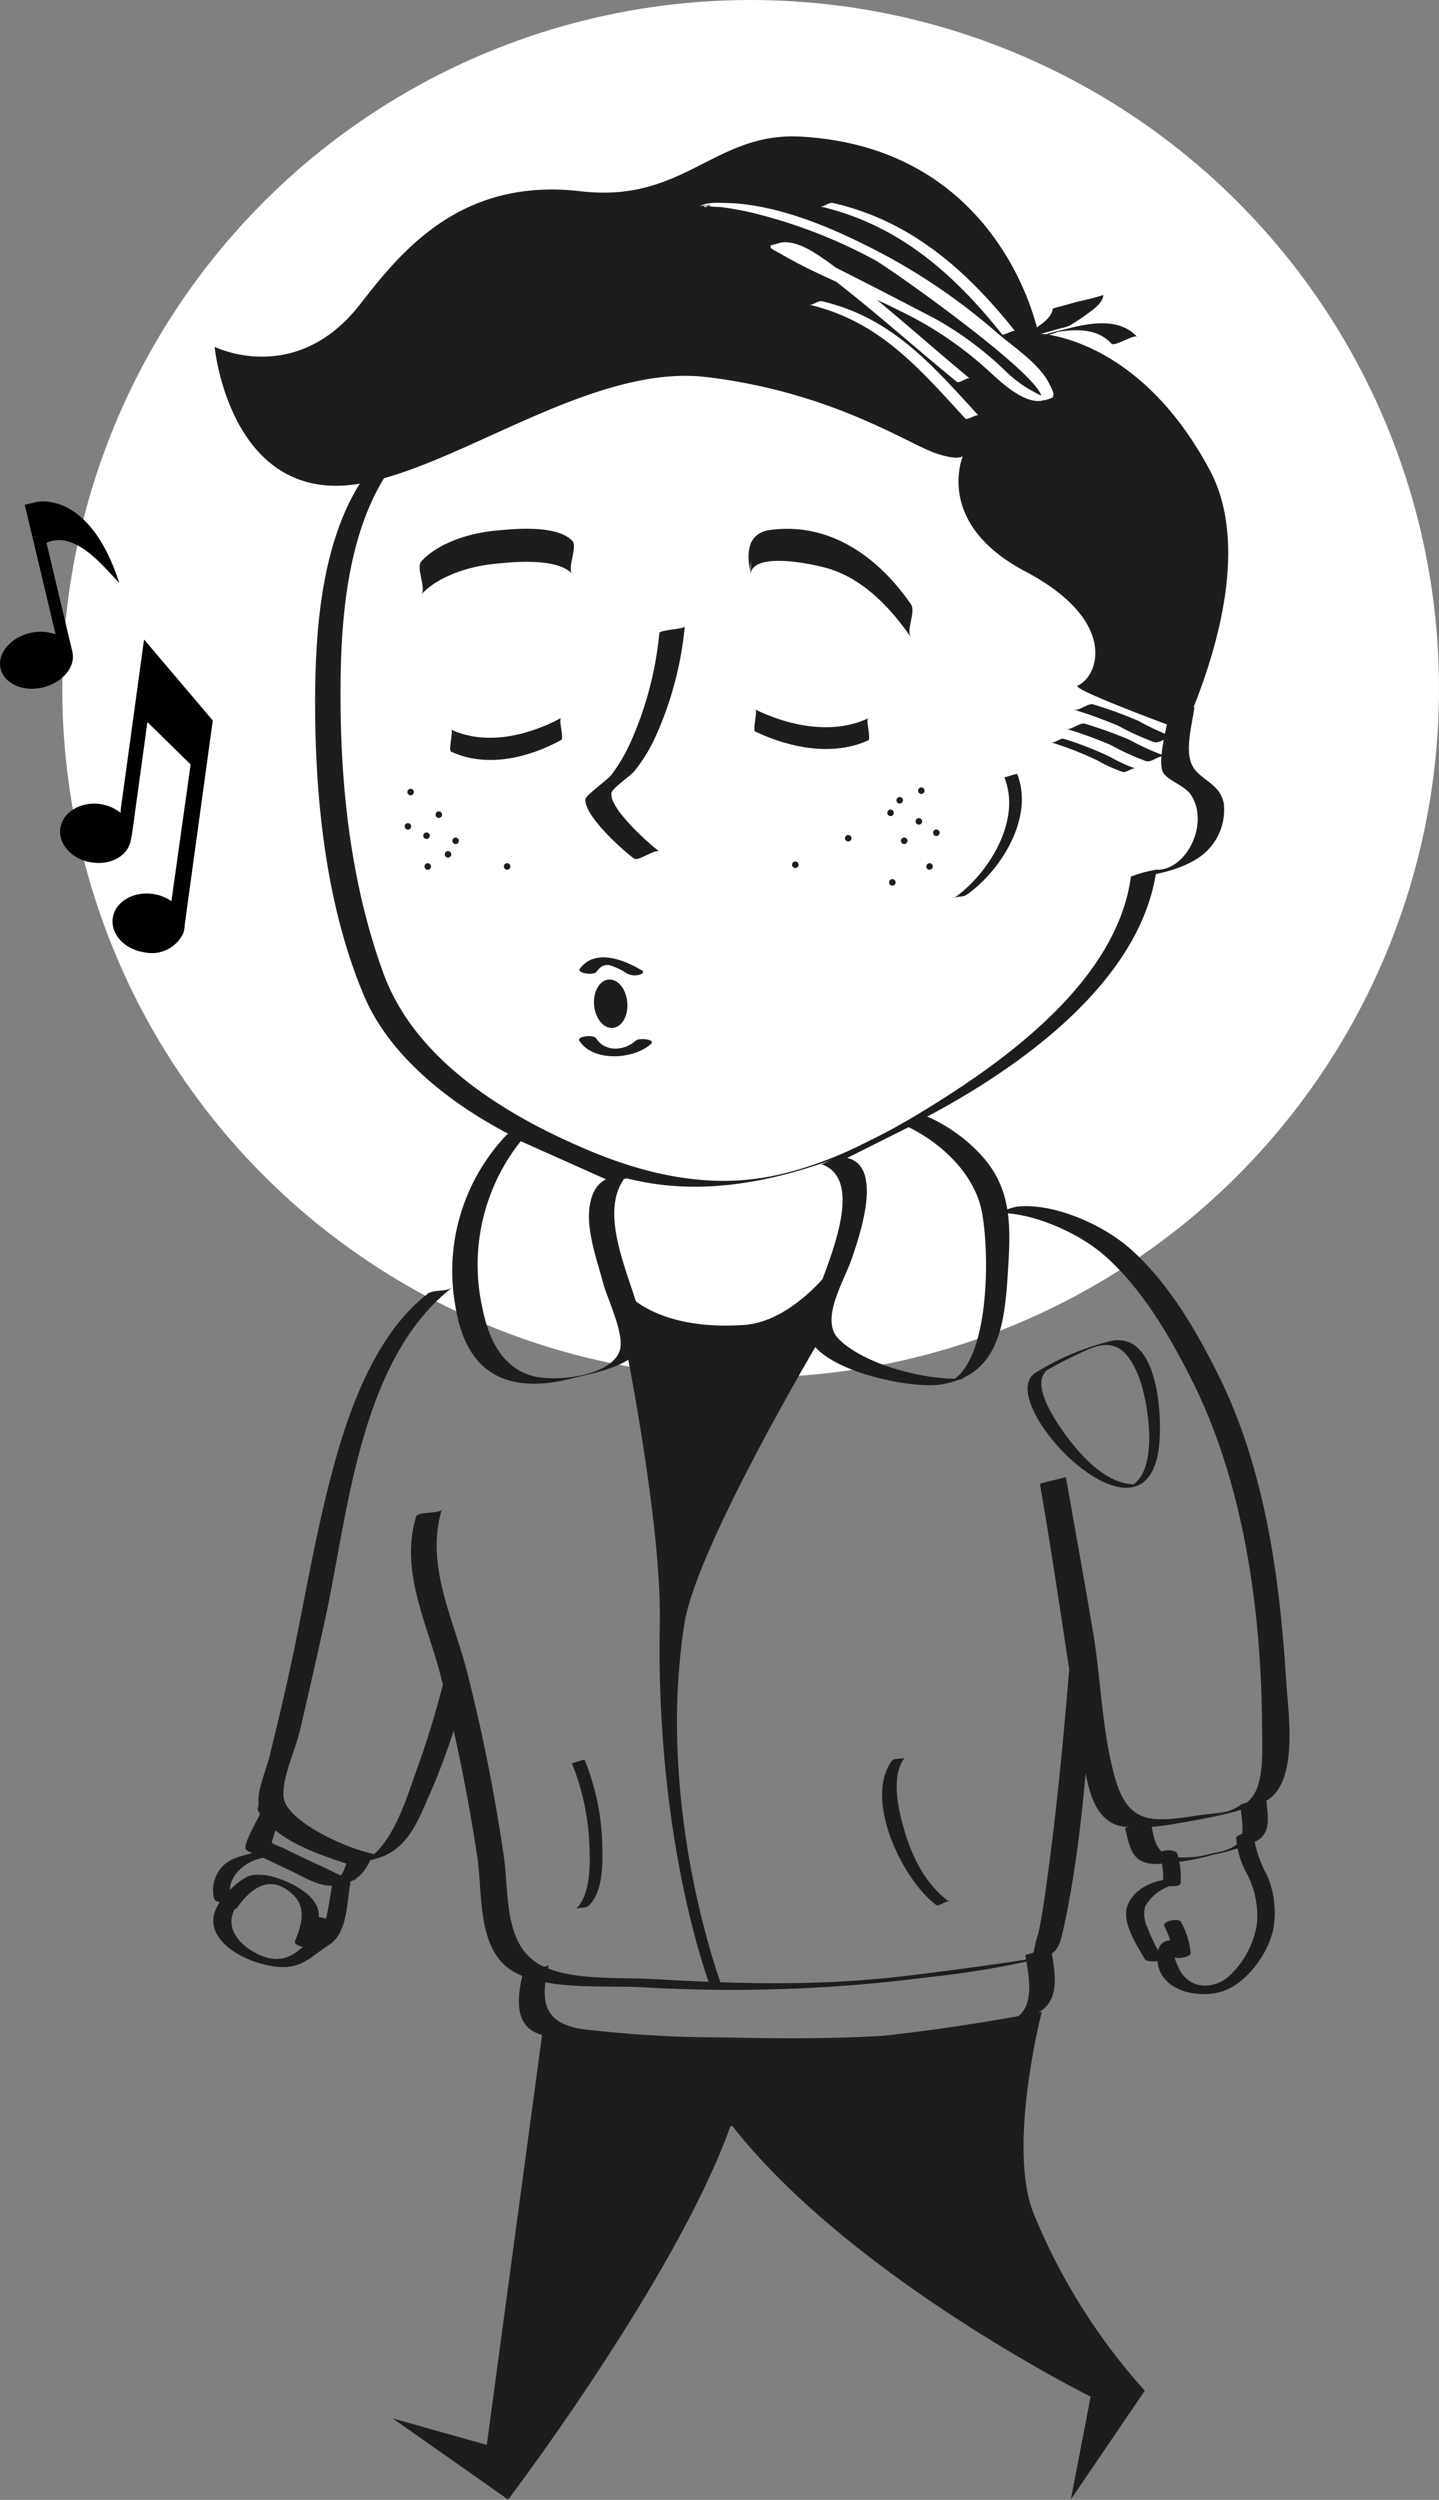 <svg id="Layer_1" data-name="Layer 1" xmlns="http://www.w3.org/2000/svg" viewBox="0 0 163.12 283.23"><rect x="0" y="0" width="163.12" height="283.23" fill="#808080" stroke="none"/><defs><style>.cls-1{fill:#fff;}.cls-2{fill:#1d1d1b;}.cls-3{fill:#000100;}</style></defs><title>milo</title><circle class="cls-1" cx="85.09" cy="78.03" r="78.03"/><path class="cls-2" d="M59.33,223.37c-.58,2.28-1.15,5.54,1.19,6.82,1.9,1,5.35.82,7.44,1a242,242,0,0,0,24.71.42,119,119,0,0,0,21.12-2.45,18.87,18.87,0,0,0,3.6-1c2.92-1.31,2.21-4.65,1.74-7.41,0,.07-2.92.66-2.9.78.43,2.53,1.25,6.31-1.69,7.39l2.7-.73c-11.49,2.88-23.68,2.88-35.43,2.64a132.81,132.81,0,0,1-15.65-.92c-4.34-.61-5.07-2.9-3.94-7.34-.12.46-2.77.28-2.9.78Z"/><path class="cls-2" d="M47.18,171.79c-1.9,6.2,1.26,12.15,2.77,18.07,1.72,6.75,3.11,13.62,4.15,20.5.66,4.35-.14,11,4.55,13.25,3.82,1.87,10,1.32,14.14,1.54A172.94,172.94,0,0,0,105.3,224a104.39,104.39,0,0,0,11.93-1.95c2.58-.65,2.79-1.07,3.38-3.8,2.09-9.67,2.65-19.82,3.47-29.66,0,.32-2.87.42-2.9.78-.66,8-1.42,15.94-2.52,23.86-.27,1.94-.54,3.89-.95,5.8a12.13,12.13,0,0,0-.5,2,3.94,3.94,0,0,0-.25.66l-.12.23q-.54.6.92-.1c.23.26,1.94-.32-.33,0-.51.07-1,.17-1.52.25-1.27.21-2.55.39-3.83.57q-4.79.68-9.59,1.25c-9.5,1.13-18.88.9-28.44.33-3.72-.22-9.05.2-12.51-1.45-4.49-2.15-3.82-8.17-4.41-12.31A203.88,203.88,0,0,0,53,189.63c-1.52-6.08-4.85-12.27-2.91-18.62-.15.49-2.74.25-2.9.78Z"/><path class="cls-2" d="M44.52,274l13.08,9.19s19-25,25.21-42.32l.21,0c13.49,17.2,40.61,30.66,40.61,30.66l-2.24,11.64,8.38-12.31a69.05,69.05,0,0,1-12.62-20.12c-3-7.62.95-22.82.95-22.82s-19.36,3.95-35.28,3.68-21.33-1.35-21.33-1.35L55.18,277"/><path class="cls-2" d="M81.89,225.22s-7.67-20.12-4.29-41.36C79,175.16,93,151.63,93,151.63l2.29-9.25s-4.87,7.34-11,7.74c-10.15.67-13.46-3.83-13.46-3.83l.12,6.36s4.06,20.16,3.84,31.22c-.5,25.33,5.79,41.36,5.79,41.36Z"/><path class="cls-2" d="M57.43,128.58a22.37,22.37,0,0,0-5.76,19.67c1.28,7.51,6,9.73,13.13,7.93,3.18-.81,8.73-1.63,8.11-5.58-.79-5-6-13.59-1.41-17.91l-2.84.77c.51-.12.62.1.71.45l2.9-.78L60.33,127.8c-.72-.32-2.2,1.09-2.9.78l11.93,5.33c.26.12,2.88-.86,2.9-.78-.24-.92-1.58-.27-2.22-.07-1.72.54-2.69,1.16-3.13,3.22-.6,2.8.76,6.45,1.47,9.12.47,1.77,2.46,5.78,1.87,7.62-1,3-7.53,3.57-9.93,2.86-3.53-1-5-4.41-5.65-7.75a22.48,22.48,0,0,1,5.65-20.32C59.75,128.41,58,128,57.43,128.58Z"/><path class="cls-2" d="M102.3,127.37c3.85,1.72,7.65,5,8.82,9.16,1.1,3.91,1.4,18.74-4,20.21l2.18-.57c-4,.31-11.21-1.46-14.2-4.44-2.26-2.25.67-6.66,1.54-9.37.65-2,3.59-10.12-.54-11.15-.38-.1-2.94.46-3.12.84.19-.4,2.43-.54,2.9-.78l9.33-4.67c-.87.44-2,.34-2.9.78L93,132l2.9-.78a.14.14,0,0,1,.12-.1l-2.9.78c5.93,2.07-.95,14.52-1.62,17.91-1,5,11.3,7.61,15.06,7.06,6.59-1,7.3-6.57,7.68-12.56.31-4.94.61-9.39-2.89-13.3a18.45,18.45,0,0,0-6.12-4.46C104.48,126.28,103,127.69,102.3,127.37Z"/><path class="cls-2" d="M140.14,208.31a9.6,9.6,0,0,0,1.12,3.81,10.44,10.44,0,0,1,1.24,5.68,10.14,10.14,0,0,1-2.79,5.71c-1.45,1.61-4,2.11-5.55.33-.44-.51-1.71-2.89-.72-3.47l-1.39.24c.45.1.77.68,1,1.05s2,.1,1.92-.44a9,9,0,0,0-1.12-3.51c-.3-.46-2.2,0-1.86.54a8.6,8.6,0,0,1,1,3.31l1.92-.44c-1-1.54-3.58-2-3.72.37-.22,3.88,4.2,5,7.15,4.19s5.67-4.58,6.07-7.58a10.72,10.72,0,0,0-.76-5.59,13.39,13.39,0,0,1-1.55-4.54c0-.53-2-.26-2,.34Z"/><path class="cls-2" d="M131.72,221.73a19,19,0,0,1-1.65-3.35,3.54,3.54,0,0,1-.27-2.37,5.25,5.25,0,0,1,2.77-2.32c.28,0,1.21.08,1.27-.37a9.55,9.55,0,0,0-.38-3.27c-.13-.62-2.1-.49-2,0a9.6,9.6,0,0,1,.38,3.27l1.27-.37c-2-.17-4.71,1-5.35,3.09-.57,1.81,1.13,4.41,2,5.89.3.5,2.22.3,1.93-.18Z"/><path class="cls-2" d="M140.61,204.51c.07,1.08.49,3,0,4a2.63,2.63,0,0,1-1.24.93c-.29.15-1.95.71-.92.39s-1.71.3-1.3.23a11.59,11.59,0,0,1-4.33.3c-2-.49-2-2.36-2.4-4l-2.9.78a55.73,55.73,0,0,0,8.43-1c2.45-.49,5.44-1,7.56-2.4-.79.52-2.1.25-2.9.78-1.72,1.13-3.69,1.23-6.17,1.5-1.34.15-2.68.26-4,.32-.28,0-2.9.77-2.9.78.56,2.38.83,4.12,3.65,4.06a28.42,28.42,0,0,0,6.44-1.08,21.22,21.22,0,0,0,4.83-1.53c1.78-1,1.19-3.05,1.07-4.83C143.52,203.91,140.59,204.29,140.61,204.51Z"/><path class="cls-2" d="M117.89,168.16c1.75,10,3.09,20,4.73,30,.53,3.23.93,8.39,4.89,8.81,3.58.39,7.86-.77,11.32-1.63,1.43-.35,3.61-.6,4.88-1.42,3.56-2.3,2.28-10.14,2.07-13.69-.71-11.56-2.43-23.92-7.66-34.42-2.56-5.15-5.75-10.64-10.15-14.46-3-2.6-8.37-5-12.46-4.67-1,.08-1.92.7-2.9.78,4-.33,9.55,2.15,12.46,4.67,4.29,3.72,7.38,9,9.92,14,6,11.81,8,26.33,8.07,39.44,0,2.16.31,6.13-1.09,8s-3.94,1.78-6,2.09c-5.26.78-8.08,1.25-9.63-4.41-1.41-5.14-1.52-10.58-2.35-15.83-1-6-2.11-12.06-3.17-18.08,0,.07-2.92.67-2.9.78Z"/><path class="cls-2" d="M117.27,155.6c-4.61,3.39,12.51,21.2,14.1,8.38.41-3.29,0-13-5.3-12.08a29.52,29.52,0,0,0-8.8,3.7c.42-.24,1-.15,1.45-.39a50.84,50.84,0,0,1,4.74-2.37c2.8-1.2,4.3.05,5.48,2.77s2.69,11.36-1,12.87l1.45-.39c-3.84.72-7.55-3.86-9.36-6.62-.81-1.22-3.15-4.89-1.27-6.27C118.35,155.49,117.65,155.32,117.27,155.6Z"/><path class="cls-2" d="M64.82,199.76a27.4,27.4,0,0,1,2,9.57c.07,2.05.13,5.41-1.58,7,.33-.29,1.11-.09,1.45-.39,1.7-1.54,1.65-4.94,1.58-7a27.37,27.37,0,0,0-2-9.57c0-.07-1.43.44-1.45.39Z"/><path class="cls-2" d="M101.13,199.46c-3.31,4.42,1.26,13.62,5,16.38.26.19,1.21-.57,1.45-.39-2.73-2-4.29-5.24-5.17-8.44-.65-2.34-1.42-5.81.17-7.94-.23.31-1.21.07-1.45.39Z"/><path class="cls-2" d="M25,215.39c-3.2,4.4,3.74,7.6,7.31,7.47,2.2-.08,3.25-1.42,5-2.52,2.09-1.32,2-4.8,2.41-7,.1-.5-1.88-.75-2-.14-.3,1.5-.45,3.06-.86,4.54-.5,1.83-1.71,2.13-3,3.22-1.73,1.43-3.52,1.19-5.42,0s-3-3.15-1.51-5.19c.32-.45-1.56-.83-1.91-.35Z"/><path class="cls-2" d="M34.48,211.38c-1.51-2-4.11-1.88-6.34-1.31-1.42.37-2.69.74-3.44,2.1a3.69,3.69,0,0,0-.4,3c.2.52,2.16.5,1.94-.07-1.26-3.24,4.38-6.28,6.3-3.68.36.48,2.23.32,1.94-.07Z"/><path class="cls-2" d="M26.89,216.1c1.6-2.21,3.82-3.93,6.43-1.33,1.44,1.43.82,3.46.12,5.15-.22.53,1.53.93,1.86.65A7.25,7.25,0,0,0,37.57,218c.18-.51-1.72-1.12-1.92-.56a6.83,6.83,0,0,1-2.15,2.43l1.86.65a7.2,7.2,0,0,0,.74-4c-.33-1.53-2-2.59-3.31-3.2s-3.29-1.28-4.75-.7a7.68,7.68,0,0,0-2.94,2.78c-.37.52,1.48,1.18,1.79.74Z"/><path class="cls-2" d="M42.15,210.31c-3.3-1.09-7.72-2.62-9.76-5.6a15.69,15.69,0,0,0-2.9.78c-.29.68-1.91,3.39-1.64,4,.16.33,1.5.74,1.81.89q1.58.77,3.16,1.51c1.48.69,3.32,1.89,5,1.74,2.35-.22,3.42-1.15,4.34-3.27-.24.55-2.65.19-2.9.78a5.28,5.28,0,0,1-1.64,2.54l2.9-.78c-1.19.11-2.62-.8-3.67-1.27-1.61-.73-3.2-1.49-4.78-2.27-.2-.1-1.11-.39-1.22-.6s.09-.27.13-.6a14.53,14.53,0,0,1,1.43-3.4l-2.9.78c2,3,6.45,4.51,9.76,5.6C40.06,211.36,41.37,210.05,42.15,210.31Z"/><path class="cls-2" d="M48.38,146.67c-5.92,4.58-9,13.48-10.79,20.34-2.07,7.77-3.29,15.8-5.06,23.65q-.95,4.21-2,8.41c-.34,1.42-1.29,3.54-1.23,5,.05,1.19-.33.57.14,1.42.74,1.34,4.52,3,5.77,3.67,2.76,1.53,4.81,2.29,7.78,1.31,3.51-1.16,4.56-4.65,6-7.83a79.27,79.27,0,0,0,4.16-12.73c-.12.46-2.77.28-2.9.78a104.63,104.63,0,0,1-3.16,10.22C46,204,44.23,209.84,40.85,211l2.9-.78c-3,0-11.26-3.64-11.6-6.58-.25-2.07,1.35-5.45,1.82-7.47q1.56-6.61,3-13.25c2.5-11.7,3.88-29,14.33-37.08-.72.56-2.16.21-2.9.78Z"/><path class="cls-2" d="M47.75,67.36c1.9-2.09,5.41-3.17,8.12-3.46,2.24-.24,7.26-.75,9,1.12-.61-.64.64-3.08,0-3.75-1.77-1.87-6.85-1.35-9-1.12-2.73.29-6.21,1.36-8.12,3.46-.63.7.61,3.08,0,3.75Z"/><path class="cls-2" d="M85.11,61.43a.49.49,0,0,1,0-.14V65c.29-2.63,7.73-1,9.24-.44,3.77,1.3,6.7,4.45,8.91,7.65-.58-.83.59-2.89,0-3.75-3.66-5.31-9.15-9.32-15.93-8.42-2.65.35-2.78,2.73-2.19,5.11-.29-1.17.29-2.57,0-3.75Z"/><path class="cls-2" d="M45.48,49.63c-8.76,6.57-9.75,20-9.76,30,0,10.95,1.23,23,5.56,33.22,4.76,11.18,20.13,18.76,31.32,21,9.43,1.91,19.25-1,27.79-5,11.77-5.48,28.77-16.13,30.71-30.34l-2.9.78c2.63.07,6.74-1,8.6-2.87A6.52,6.52,0,0,0,138.72,91c-.42-2-2-2.38-3.19-3.7-1.45-1.67-.45-4.81-.12-7.26,0,.36-2.84.37-2.9.78-.21,1.54-1.31,5.23-.7,6.62.41.93,2.43,1.52,3.15,2.56,2.21,3.21-.45,8.64-3.86,8.54a12.93,12.93,0,0,0-2.9.78c-1.52,11.12-12.75,19.74-21.56,25.32-5.9,3.74-12.68,7.43-19.62,8.7s-13.89-.31-20.27-3c-9.26-3.88-19.64-10.14-23.26-20s-4.84-20.63-4.89-30.93.86-23.92,9.76-30.6c-.74.55-2.15.21-2.9.78Z"/><path class="cls-2" d="M74.74,71.72a39.48,39.48,0,0,1-3.27,12.4,19.13,19.13,0,0,1-2.18,3.69c-.4.51-2.86,2.29-2.92,2.7-.25,1.82,4.22,5.83,5.49,6.75.52.38,2.4-1.14,2.9-.78-1.22-.88-5.8-5-5.44-6.66.11-.53,2-1.81,2.54-2.39a18.26,18.26,0,0,0,2.5-4.08,39.47,39.47,0,0,0,3.27-12.4c0,.34-2.86.4-2.9.78Z"/><path class="cls-2" d="M121.73,80.4a50.76,50.76,0,0,1,5.06,1.84,29.82,29.82,0,0,0,4.06,1.85c.64.16,1.55-.74,2.17-.58A29.8,29.8,0,0,1,129,81.65a50.77,50.77,0,0,0-5.06-1.84c-.62-.19-1.58.77-2.17.58Z"/><path class="cls-2" d="M120.81,82.55a50.76,50.76,0,0,1,5.06,1.84,29.82,29.82,0,0,0,4.06,1.85c.64.16,1.55-.74,2.17-.58A29.8,29.8,0,0,1,128,83.8,50.76,50.76,0,0,0,123,82c-.62-.19-1.58.77-2.17.58Z"/><path class="cls-2" d="M119.14,84.1a38.36,38.36,0,0,1,5.25,2.05,16.63,16.63,0,0,0,2.88,1.31c.43.11,1-.49,1.45-.39a16.7,16.7,0,0,1-2.87-1.31,38.36,38.36,0,0,0-5.25-2.05c-.41-.12-1,.51-1.45.39Z"/><circle class="cls-2" cx="100.95" cy="92.09" r="0.37"/><circle class="cls-2" cx="104.16" cy="93.06" r="0.37"/><circle class="cls-2" cx="101.99" cy="90.67" r="0.37" transform="translate(-27.53 133.66) rotate(-60)"/><circle class="cls-2" cx="102.5" cy="95.26" r="0.37"/><circle class="cls-2" cx="106.14" cy="94.35" r="0.37"/><circle class="cls-2" cx="104.44" cy="89.58" r="0.37"/><circle class="cls-2" cx="105.37" cy="98.17" r="0.37"/><circle class="cls-2" cx="51.65" cy="95.27" r="0.37" transform="translate(-10.75 6.66) rotate(-6.69)"/><circle class="cls-2" cx="48.35" cy="94.68" r="0.37" transform="translate(-10.7 6.28) rotate(-6.69)"/><circle class="cls-2" cx="50.79" cy="96.8" r="0.37" transform="translate(-58.21 105.14) rotate(-66.69)"/><circle class="cls-2" cx="49.74" cy="92.3" r="0.37" transform="translate(-10.41 6.42) rotate(-6.69)"/><circle class="cls-2" cx="46.24" cy="93.63" r="0.37" transform="translate(-10.59 6.02) rotate(-6.69)"/><circle class="cls-2" cx="48.48" cy="98.17" r="0.37" transform="translate(-11.1 6.32) rotate(-6.69)"/><circle class="cls-2" cx="46.55" cy="89.74" r="0.37" transform="translate(-10.14 6.03) rotate(-6.69)"/><circle class="cls-2" cx="96.16" cy="94.96" r="0.37" transform="translate(-24.24 33.57) rotate(-17.62)"/><circle class="cls-2" cx="90.16" cy="97.96" r="0.37" transform="translate(-25.43 31.9) rotate(-17.62)"/><circle class="cls-2" cx="101.16" cy="99.96" r="0.37" transform="translate(-25.52 35.32) rotate(-17.62)"/><circle class="cls-2" cx="57.48" cy="98.17" r="0.37" transform="translate(-11.04 7.36) rotate(-6.69)"/><path class="cls-2" d="M117.83,38.35c.31-.14.63-.27,1-.39a14.83,14.83,0,0,0,1.47-.51l-1.07.29q.67-.15,1.36-.23c2-.24,4-.1,5.41,1.43.33.36,2.6-1.1,2.9-.78-2.12-2.3-5.62-1.52-8.29-.82a35.12,35.12,0,0,0-5.64,1.79c.9-.4,2-.37,2.9-.78Z"/><path class="cls-2" d="M121.18,36.92a20.23,20.23,0,0,0,1.95-1.27c.69-.5,1.88-1.29,1.95-2.23a28.59,28.59,0,0,1-2.91.75l-2,.56a4.49,4.49,0,0,0-.84.25c-.06.95-1.26,1.73-1.95,2.23a20.23,20.23,0,0,1-1.95,1.27,4.63,4.63,0,0,1,.85-.21l2.05-.54,2-.56a3.92,3.92,0,0,0,.84-.25Z"/><path class="cls-2" d="M113.85,88.07c2,4.91-1.84,11-5.75,13.71.38-.27,1.06-.12,1.45-.39,3.91-2.72,7.72-8.79,5.75-13.71,0-.07-1.43.43-1.45.39Z"/><path class="cls-2" d="M137.15,53.29C129,38,117.7,37.79,117.7,37.79s-4-21-26.87-22.31c-9.86-.57-13.25,7.56-25,6.19-13.6-1.59-20.33,6.79-25,12.79-7.33,9.42-16.5,4.83-16.5,4.83S25.74,54.13,37.07,55s28.58-14,43-12.28,23,7.69,26.17,8.69c2,.64,2.69.46,2.9.25-.5,1.35-2.38,8.09,7.1,13.09,10.58,5.58,8.3,11.92,5.92,12.92-.88.37,10.87,4.69,12.06,5.13C134.88,80.91,142.93,64.15,137.15,53.29ZM94.42,23c8.8,2,15.1,7.56,20.63,14.5-.12-.15-1.32.55-1.45.39-5.52-6.94-11.83-12.47-20.62-14.5C93.4,23.46,94,22.87,94.42,23Zm15.05,24.47c-5.35-5.83-9.84-11.1-17.75-12.95.42.1,1-.49,1.45-.39,7.9,1.85,12.41,7.12,17.75,12.95C110.77,46.88,109.63,47.61,109.47,47.44Zm8.6-2.05h0l-.08,0v0c-2,.23-4.49-2.07-5.8-3.29a41.43,41.43,0,0,0-10.1-6.87c-.88-.45-1.78-.87-2.68-1.28,3.55,2.92,7,6,10.52,8.9-.22-.18-1.21.58-1.45.39-4.6-3.74-9-7.71-13.71-11.36-2-.91-4.06-1.86-6-3-1-.57-1.7-.81-1.32-1.07H87.2l.58-.15.58-.16h0l.25-.07s.07,0,.15,0c1.86-.15,3.94,1.39,5.32,2.37l.68.5c4.75,2.39,10.65,5.46,11.46,5.9a38.41,38.41,0,0,1,7.62,5.67,14.28,14.28,0,0,0,4.2,2.92c-.91-2.94-17.21-14.46-18.86-15.35a57.49,57.49,0,0,0-12.87-5.1,33.25,33.25,0,0,0-4.54-.9c-.45-.05-.94,0-1.38-.13H80.3c-.57.3-.76-.11,0,0a1.72,1.72,0,0,0,.37-.26c-.33.3-1.12.09-1.45.39.67-.61,2.36-.49,3.14-.47,6.2.14,13,3.24,18.3,6.09A69.08,69.08,0,0,1,113,37.69c1.83,1.57,4.79,3.51,5.9,5.71.46.91.69,1.35.37,1.62h.17l-.27.07A3.23,3.23,0,0,1,118.07,45.38Z"/><path class="cls-2" d="M134.32,82.88l-.1,0C134.14,83.06,134.16,83.1,134.32,82.88Z"/><path class="cls-2" d="M63.61,81.34c-3.7,2-8.52,3.17-12.48,1.32.3.14-.34,2.34,0,2.5,4,1.86,8.78.72,12.48-1.32.37-.2-.34-2.31,0-2.5Z"/><path class="cls-2" d="M85.61,82.88c3.87,1.85,8.8,2.84,12.81,1,.34-.16-.3-2.36,0-2.5-4,1.88-8.94.9-12.81-1,.31.15-.34,2.34,0,2.5Z"/><ellipse class="cls-2" cx="69.22" cy="113.72" rx="1.89" ry="2.75" transform="translate(-9.51 6.37) rotate(-4.93)"/><path class="cls-2" d="M65.66,117.9c1.56,2.46,6.2,2.14,8.14.37.56-.51-1.34-.73-1.73-.37-1.26,1.16-3.48,1.34-4.48-.25-.31-.49-2.23-.23-1.92.25Z"/><path class="cls-2" d="M72.71,109.92c-2-1.21-5.34-2.5-7-.12-.31.44,1.57.77,1.92.29s.81-.9,1.52-.72a7.48,7.48,0,0,1,1.87.89,1.89,1.89,0,0,0,1.36.2c.19,0,.79-.29.38-.53Z"/><g id="layer1"><path id="path2832" class="cls-3" d="M16.33,72.44,13.68,91.75l0,.35a4.77,4.77,0,0,0-2.31-1c-2.25-.31-4.28.92-4.53,2.75s1.37,3.56,3.62,3.87,4.14-.84,4.39-2.67a7.24,7.24,0,0,0,.15-.79l1.71-12.45,4.9,4.8L19.43,102.1a4.83,4.83,0,0,0-2.12-.82c-2.25-.31-4.28.92-4.53,2.75s1.37,3.56,3.62,3.87a3.93,3.93,0,0,0,4.44-2.32v-.07a2.94,2.94,0,0,0,.1-.74l3.18-23.14-7.81-9.2h0Z"/></g><path class="cls-3" d="M4.17,56.87l-1.36.32L6.3,71.87a5,5,0,0,0-2.9-.15c-2.25.53-3.74,2.35-3.33,4.05s2.56,2.65,4.8,2.11,3.74-2.35,3.33-4.05L5.27,61.5c3.24-1.43,6.34,2.56,8.25,4.55C10.1,55.46,4.17,56.87,4.17,56.87Z"/></svg>